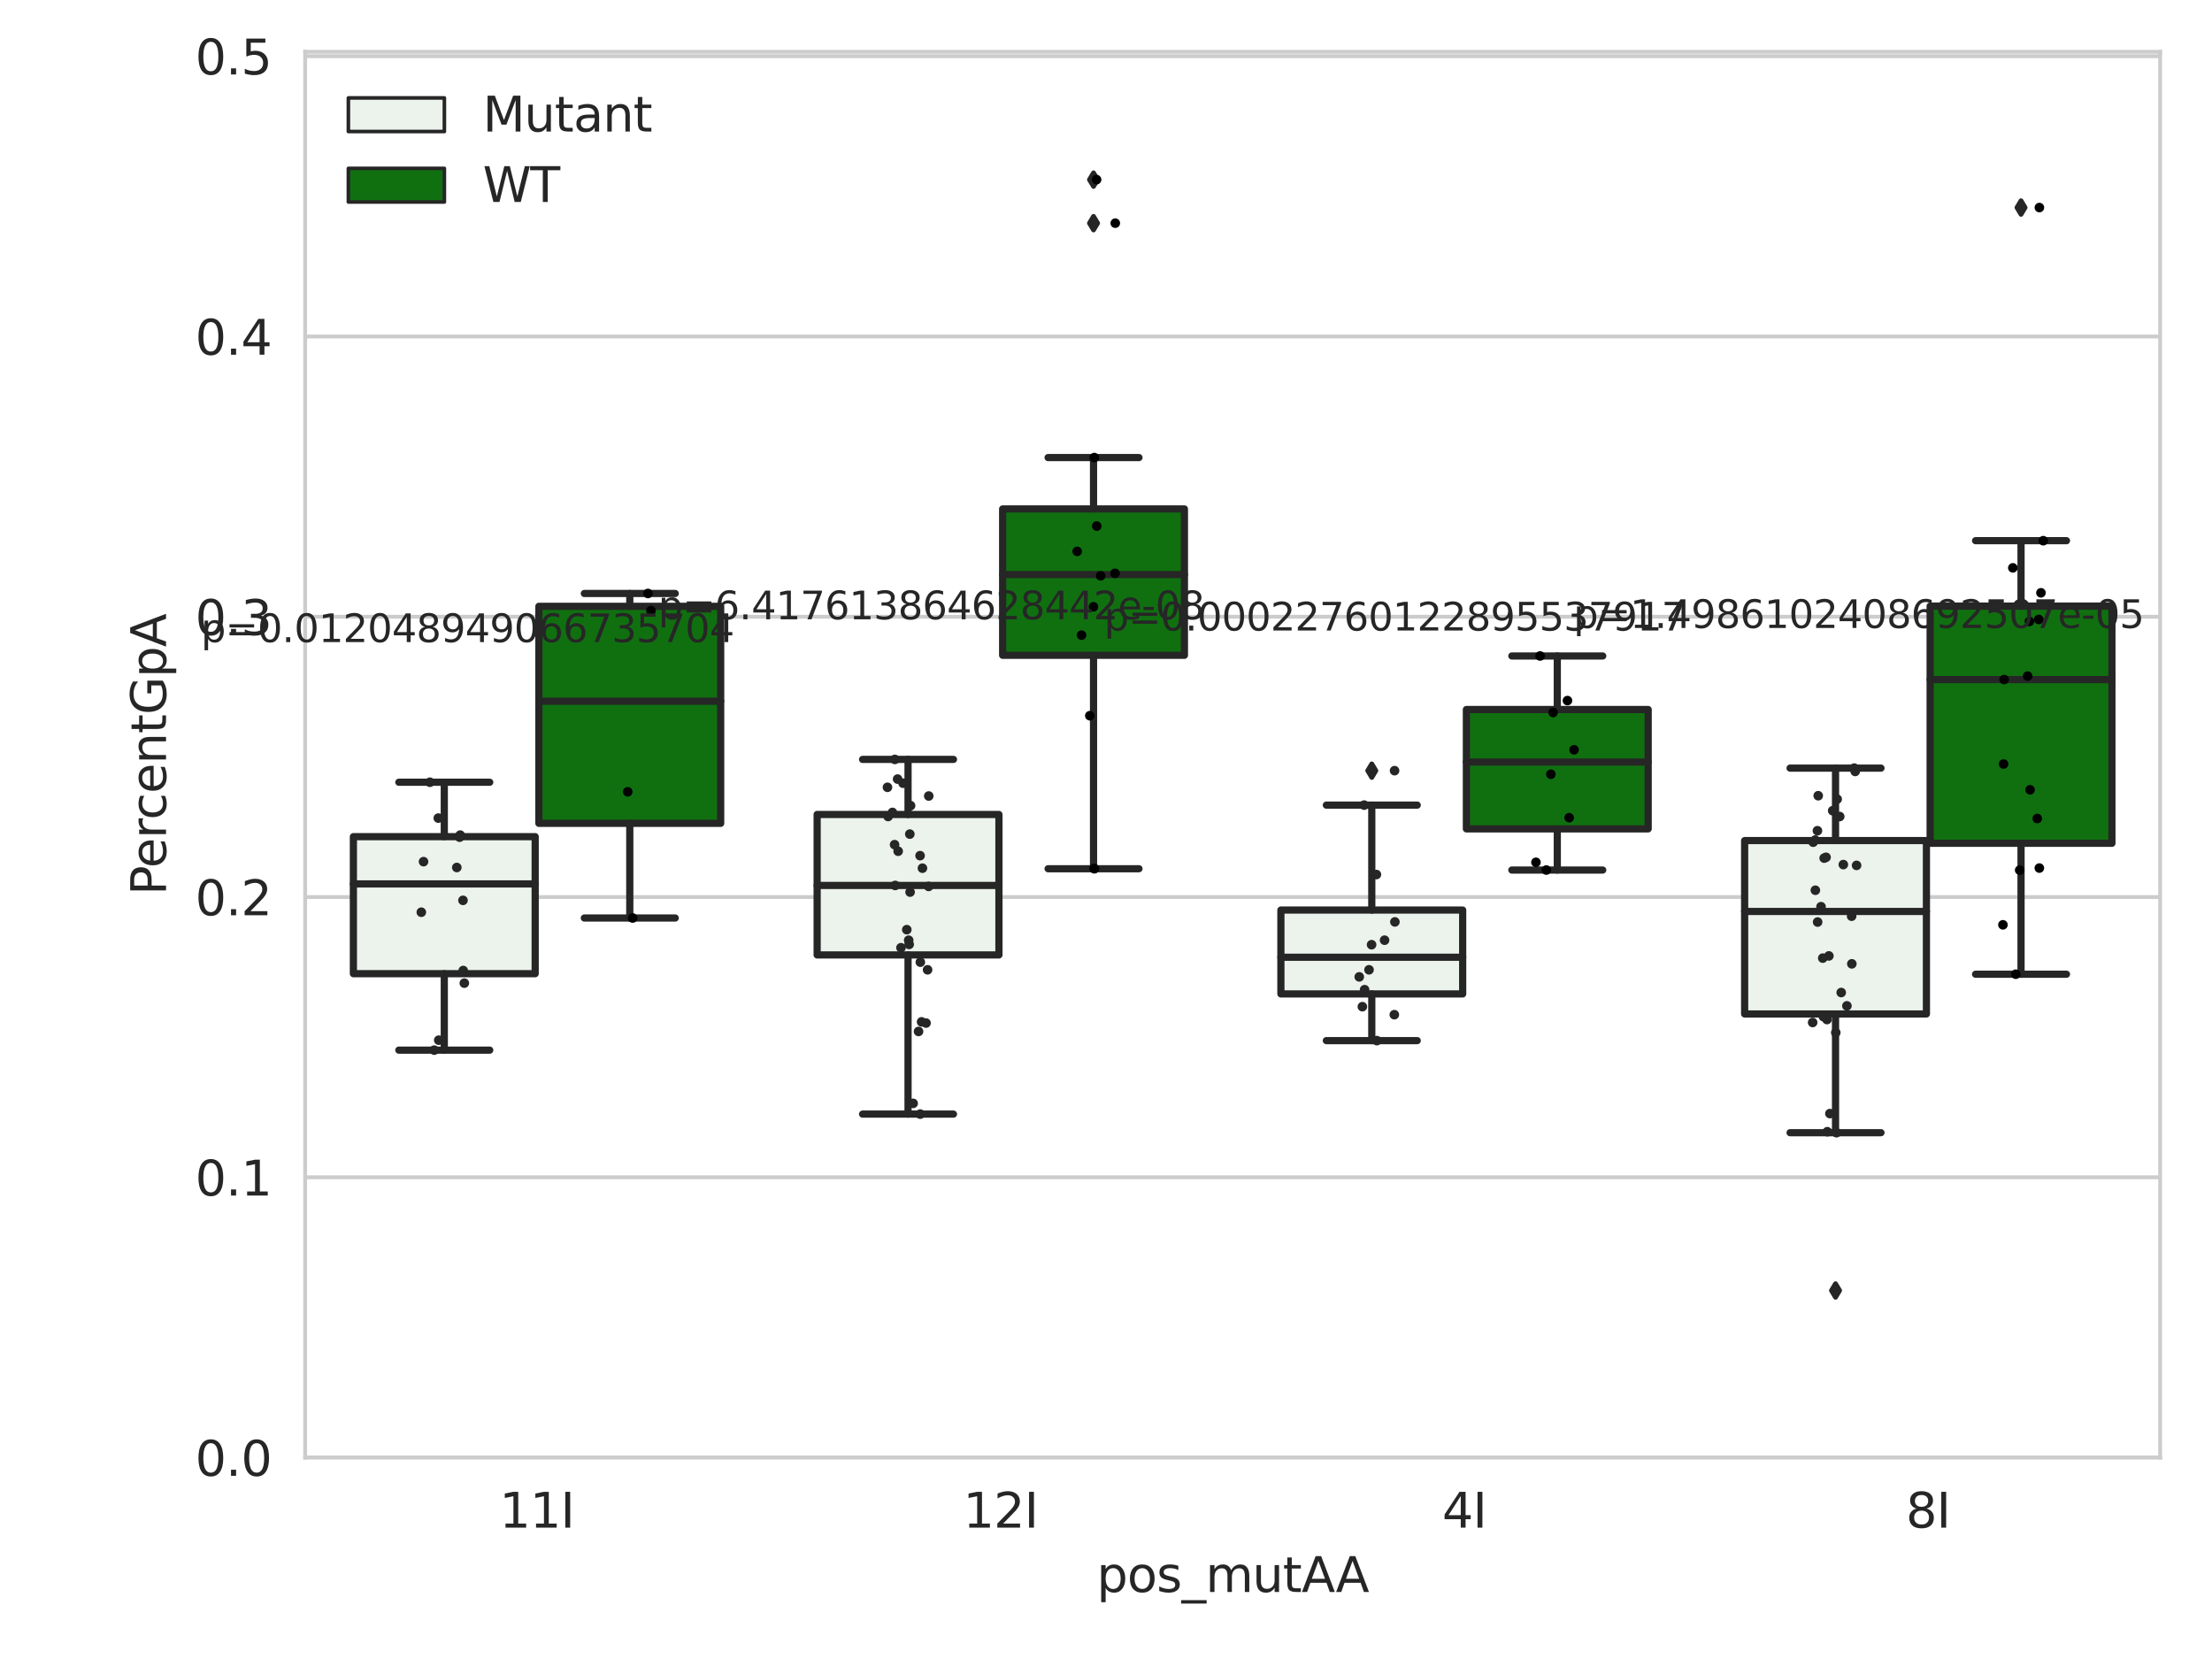 <?xml version="1.0" encoding="utf-8" standalone="no"?>
<!DOCTYPE svg PUBLIC "-//W3C//DTD SVG 1.1//EN"
  "http://www.w3.org/Graphics/SVG/1.1/DTD/svg11.dtd">
<svg xmlns:xlink="http://www.w3.org/1999/xlink" width="460.8pt" height="345.6pt" viewBox="0 0 460.8 345.6" xmlns="http://www.w3.org/2000/svg" version="1.1">
 <defs>
  <style type="text/css">*{stroke-linejoin: round; stroke-linecap: butt}</style>
 </defs>
 <g id="figure_1">
  <g id="patch_1">
   <path d="M 0 345.6 
L 460.8 345.6 
L 460.8 0 
L 0 0 
z
" style="fill: #ffffff"/>
  </g>
  <g id="axes_1">
   <g id="patch_2">
    <path d="M 63.571 303.64 
L 450 303.64 
L 450 10.8 
L 63.571 10.8 
z
" style="fill: #ffffff"/>
   </g>
   <g id="matplotlib.axis_1">
    <g id="xtick_1">
     <g id="text_1">
      <!-- 11I -->
      <g style="fill: #262626" transform="translate(104.037 318.238)scale(0.1 -0.1)">
       <defs>
        <path id="DejaVuSans-31" d="M 794 531 
L 1825 531 
L 1825 4091 
L 703 3866 
L 703 4441 
L 1819 4666 
L 2450 4666 
L 2450 531 
L 3481 531 
L 3481 0 
L 794 0 
L 794 531 
z
" transform="scale(0.016)"/>
        <path id="DejaVuSans-49" d="M 628 4666 
L 1259 4666 
L 1259 0 
L 628 0 
L 628 4666 
z
" transform="scale(0.016)"/>
       </defs>
       <use xlink:href="#DejaVuSans-31"/>
       <use xlink:href="#DejaVuSans-31" x="63.623"/>
       <use xlink:href="#DejaVuSans-49" x="127.246"/>
      </g>
     </g>
    </g>
    <g id="xtick_2">
     <g id="text_2">
      <!-- 12I -->
      <g style="fill: #262626" transform="translate(200.645 318.238)scale(0.1 -0.1)">
       <defs>
        <path id="DejaVuSans-32" d="M 1228 531 
L 3431 531 
L 3431 0 
L 469 0 
L 469 531 
Q 828 903 1448 1529 
Q 2069 2156 2228 2338 
Q 2531 2678 2651 2914 
Q 2772 3150 2772 3378 
Q 2772 3750 2511 3984 
Q 2250 4219 1831 4219 
Q 1534 4219 1204 4116 
Q 875 4013 500 3803 
L 500 4441 
Q 881 4594 1212 4672 
Q 1544 4750 1819 4750 
Q 2544 4750 2975 4387 
Q 3406 4025 3406 3419 
Q 3406 3131 3298 2873 
Q 3191 2616 2906 2266 
Q 2828 2175 2409 1742 
Q 1991 1309 1228 531 
z
" transform="scale(0.016)"/>
       </defs>
       <use xlink:href="#DejaVuSans-31"/>
       <use xlink:href="#DejaVuSans-32" x="63.623"/>
       <use xlink:href="#DejaVuSans-49" x="127.246"/>
      </g>
     </g>
    </g>
    <g id="xtick_3">
     <g id="text_3">
      <!-- 4I -->
      <g style="fill: #262626" transform="translate(300.433 318.238)scale(0.1 -0.1)">
       <defs>
        <path id="DejaVuSans-34" d="M 2419 4116 
L 825 1625 
L 2419 1625 
L 2419 4116 
z
M 2253 4666 
L 3047 4666 
L 3047 1625 
L 3713 1625 
L 3713 1100 
L 3047 1100 
L 3047 0 
L 2419 0 
L 2419 1100 
L 313 1100 
L 313 1709 
L 2253 4666 
z
" transform="scale(0.016)"/>
       </defs>
       <use xlink:href="#DejaVuSans-34"/>
       <use xlink:href="#DejaVuSans-49" x="63.623"/>
      </g>
     </g>
    </g>
    <g id="xtick_4">
     <g id="text_4">
      <!-- 8I -->
      <g style="fill: #262626" transform="translate(397.04 318.238)scale(0.1 -0.1)">
       <defs>
        <path id="DejaVuSans-38" d="M 2034 2216 
Q 1584 2216 1326 1975 
Q 1069 1734 1069 1313 
Q 1069 891 1326 650 
Q 1584 409 2034 409 
Q 2484 409 2743 651 
Q 3003 894 3003 1313 
Q 3003 1734 2745 1975 
Q 2488 2216 2034 2216 
z
M 1403 2484 
Q 997 2584 770 2862 
Q 544 3141 544 3541 
Q 544 4100 942 4425 
Q 1341 4750 2034 4750 
Q 2731 4750 3128 4425 
Q 3525 4100 3525 3541 
Q 3525 3141 3298 2862 
Q 3072 2584 2669 2484 
Q 3125 2378 3379 2068 
Q 3634 1759 3634 1313 
Q 3634 634 3220 271 
Q 2806 -91 2034 -91 
Q 1263 -91 848 271 
Q 434 634 434 1313 
Q 434 1759 690 2068 
Q 947 2378 1403 2484 
z
M 1172 3481 
Q 1172 3119 1398 2916 
Q 1625 2713 2034 2713 
Q 2441 2713 2670 2916 
Q 2900 3119 2900 3481 
Q 2900 3844 2670 4047 
Q 2441 4250 2034 4250 
Q 1625 4250 1398 4047 
Q 1172 3844 1172 3481 
z
" transform="scale(0.016)"/>
       </defs>
       <use xlink:href="#DejaVuSans-38"/>
       <use xlink:href="#DejaVuSans-49" x="63.623"/>
      </g>
     </g>
    </g>
    <g id="text_5">
     <!-- pos_mutAA -->
     <g style="fill: #262626" transform="translate(228.47 331.638)scale(0.1 -0.1)">
      <defs>
       <path id="DejaVuSans-70" d="M 1159 525 
L 1159 -1331 
L 581 -1331 
L 581 3500 
L 1159 3500 
L 1159 2969 
Q 1341 3281 1617 3432 
Q 1894 3584 2278 3584 
Q 2916 3584 3314 3078 
Q 3713 2572 3713 1747 
Q 3713 922 3314 415 
Q 2916 -91 2278 -91 
Q 1894 -91 1617 61 
Q 1341 213 1159 525 
z
M 3116 1747 
Q 3116 2381 2855 2742 
Q 2594 3103 2138 3103 
Q 1681 3103 1420 2742 
Q 1159 2381 1159 1747 
Q 1159 1113 1420 752 
Q 1681 391 2138 391 
Q 2594 391 2855 752 
Q 3116 1113 3116 1747 
z
" transform="scale(0.016)"/>
       <path id="DejaVuSans-6f" d="M 1959 3097 
Q 1497 3097 1228 2736 
Q 959 2375 959 1747 
Q 959 1119 1226 758 
Q 1494 397 1959 397 
Q 2419 397 2687 759 
Q 2956 1122 2956 1747 
Q 2956 2369 2687 2733 
Q 2419 3097 1959 3097 
z
M 1959 3584 
Q 2709 3584 3137 3096 
Q 3566 2609 3566 1747 
Q 3566 888 3137 398 
Q 2709 -91 1959 -91 
Q 1206 -91 779 398 
Q 353 888 353 1747 
Q 353 2609 779 3096 
Q 1206 3584 1959 3584 
z
" transform="scale(0.016)"/>
       <path id="DejaVuSans-73" d="M 2834 3397 
L 2834 2853 
Q 2591 2978 2328 3040 
Q 2066 3103 1784 3103 
Q 1356 3103 1142 2972 
Q 928 2841 928 2578 
Q 928 2378 1081 2264 
Q 1234 2150 1697 2047 
L 1894 2003 
Q 2506 1872 2764 1633 
Q 3022 1394 3022 966 
Q 3022 478 2636 193 
Q 2250 -91 1575 -91 
Q 1294 -91 989 -36 
Q 684 19 347 128 
L 347 722 
Q 666 556 975 473 
Q 1284 391 1588 391 
Q 1994 391 2212 530 
Q 2431 669 2431 922 
Q 2431 1156 2273 1281 
Q 2116 1406 1581 1522 
L 1381 1569 
Q 847 1681 609 1914 
Q 372 2147 372 2553 
Q 372 3047 722 3315 
Q 1072 3584 1716 3584 
Q 2034 3584 2315 3537 
Q 2597 3491 2834 3397 
z
" transform="scale(0.016)"/>
       <path id="DejaVuSans-5f" d="M 3263 -1063 
L 3263 -1509 
L -63 -1509 
L -63 -1063 
L 3263 -1063 
z
" transform="scale(0.016)"/>
       <path id="DejaVuSans-6d" d="M 3328 2828 
Q 3544 3216 3844 3400 
Q 4144 3584 4550 3584 
Q 5097 3584 5394 3201 
Q 5691 2819 5691 2113 
L 5691 0 
L 5113 0 
L 5113 2094 
Q 5113 2597 4934 2840 
Q 4756 3084 4391 3084 
Q 3944 3084 3684 2787 
Q 3425 2491 3425 1978 
L 3425 0 
L 2847 0 
L 2847 2094 
Q 2847 2600 2669 2842 
Q 2491 3084 2119 3084 
Q 1678 3084 1418 2786 
Q 1159 2488 1159 1978 
L 1159 0 
L 581 0 
L 581 3500 
L 1159 3500 
L 1159 2956 
Q 1356 3278 1631 3431 
Q 1906 3584 2284 3584 
Q 2666 3584 2933 3390 
Q 3200 3197 3328 2828 
z
" transform="scale(0.016)"/>
       <path id="DejaVuSans-75" d="M 544 1381 
L 544 3500 
L 1119 3500 
L 1119 1403 
Q 1119 906 1312 657 
Q 1506 409 1894 409 
Q 2359 409 2629 706 
Q 2900 1003 2900 1516 
L 2900 3500 
L 3475 3500 
L 3475 0 
L 2900 0 
L 2900 538 
Q 2691 219 2414 64 
Q 2138 -91 1772 -91 
Q 1169 -91 856 284 
Q 544 659 544 1381 
z
M 1991 3584 
L 1991 3584 
z
" transform="scale(0.016)"/>
       <path id="DejaVuSans-74" d="M 1172 4494 
L 1172 3500 
L 2356 3500 
L 2356 3053 
L 1172 3053 
L 1172 1153 
Q 1172 725 1289 603 
Q 1406 481 1766 481 
L 2356 481 
L 2356 0 
L 1766 0 
Q 1100 0 847 248 
Q 594 497 594 1153 
L 594 3053 
L 172 3053 
L 172 3500 
L 594 3500 
L 594 4494 
L 1172 4494 
z
" transform="scale(0.016)"/>
       <path id="DejaVuSans-41" d="M 2188 4044 
L 1331 1722 
L 3047 1722 
L 2188 4044 
z
M 1831 4666 
L 2547 4666 
L 4325 0 
L 3669 0 
L 3244 1197 
L 1141 1197 
L 716 0 
L 50 0 
L 1831 4666 
z
" transform="scale(0.016)"/>
      </defs>
      <use xlink:href="#DejaVuSans-70"/>
      <use xlink:href="#DejaVuSans-6f" x="63.477"/>
      <use xlink:href="#DejaVuSans-73" x="124.658"/>
      <use xlink:href="#DejaVuSans-5f" x="176.758"/>
      <use xlink:href="#DejaVuSans-6d" x="226.758"/>
      <use xlink:href="#DejaVuSans-75" x="324.17"/>
      <use xlink:href="#DejaVuSans-74" x="387.549"/>
      <use xlink:href="#DejaVuSans-41" x="426.758"/>
      <use xlink:href="#DejaVuSans-41" x="497.916"/>
     </g>
    </g>
   </g>
   <g id="matplotlib.axis_2">
    <g id="ytick_1">
     <g id="line2d_1">
      <path d="M 63.571 303.64 
L 450 303.64 
" clip-path="url(#pf58b06542e)" style="fill: none; stroke: #cccccc; stroke-width: 0.8; stroke-linecap: round"/>
     </g>
     <g id="text_6">
      <!-- 0.0 -->
      <g style="fill: #262626" transform="translate(40.668 307.439)scale(0.1 -0.1)">
       <defs>
        <path id="DejaVuSans-30" d="M 2034 4250 
Q 1547 4250 1301 3770 
Q 1056 3291 1056 2328 
Q 1056 1369 1301 889 
Q 1547 409 2034 409 
Q 2525 409 2770 889 
Q 3016 1369 3016 2328 
Q 3016 3291 2770 3770 
Q 2525 4250 2034 4250 
z
M 2034 4750 
Q 2819 4750 3233 4129 
Q 3647 3509 3647 2328 
Q 3647 1150 3233 529 
Q 2819 -91 2034 -91 
Q 1250 -91 836 529 
Q 422 1150 422 2328 
Q 422 3509 836 4129 
Q 1250 4750 2034 4750 
z
" transform="scale(0.016)"/>
        <path id="DejaVuSans-2e" d="M 684 794 
L 1344 794 
L 1344 0 
L 684 0 
L 684 794 
z
" transform="scale(0.016)"/>
       </defs>
       <use xlink:href="#DejaVuSans-30"/>
       <use xlink:href="#DejaVuSans-2e" x="63.623"/>
       <use xlink:href="#DejaVuSans-30" x="95.41"/>
      </g>
     </g>
    </g>
    <g id="ytick_2">
     <g id="line2d_2">
      <path d="M 63.571 245.254 
L 450 245.254 
" clip-path="url(#pf58b06542e)" style="fill: none; stroke: #cccccc; stroke-width: 0.8; stroke-linecap: round"/>
     </g>
     <g id="text_7">
      <!-- 0.1 -->
      <g style="fill: #262626" transform="translate(40.668 249.053)scale(0.1 -0.1)">
       <use xlink:href="#DejaVuSans-30"/>
       <use xlink:href="#DejaVuSans-2e" x="63.623"/>
       <use xlink:href="#DejaVuSans-31" x="95.41"/>
      </g>
     </g>
    </g>
    <g id="ytick_3">
     <g id="line2d_3">
      <path d="M 63.571 186.867 
L 450 186.867 
" clip-path="url(#pf58b06542e)" style="fill: none; stroke: #cccccc; stroke-width: 0.8; stroke-linecap: round"/>
     </g>
     <g id="text_8">
      <!-- 0.2 -->
      <g style="fill: #262626" transform="translate(40.668 190.666)scale(0.1 -0.1)">
       <use xlink:href="#DejaVuSans-30"/>
       <use xlink:href="#DejaVuSans-2e" x="63.623"/>
       <use xlink:href="#DejaVuSans-32" x="95.41"/>
      </g>
     </g>
    </g>
    <g id="ytick_4">
     <g id="line2d_4">
      <path d="M 63.571 128.481 
L 450 128.481 
" clip-path="url(#pf58b06542e)" style="fill: none; stroke: #cccccc; stroke-width: 0.8; stroke-linecap: round"/>
     </g>
     <g id="text_9">
      <!-- 0.3 -->
      <g style="fill: #262626" transform="translate(40.668 132.28)scale(0.1 -0.1)">
       <defs>
        <path id="DejaVuSans-33" d="M 2597 2516 
Q 3050 2419 3304 2112 
Q 3559 1806 3559 1356 
Q 3559 666 3084 287 
Q 2609 -91 1734 -91 
Q 1441 -91 1130 -33 
Q 819 25 488 141 
L 488 750 
Q 750 597 1062 519 
Q 1375 441 1716 441 
Q 2309 441 2620 675 
Q 2931 909 2931 1356 
Q 2931 1769 2642 2001 
Q 2353 2234 1838 2234 
L 1294 2234 
L 1294 2753 
L 1863 2753 
Q 2328 2753 2575 2939 
Q 2822 3125 2822 3475 
Q 2822 3834 2567 4026 
Q 2313 4219 1838 4219 
Q 1578 4219 1281 4162 
Q 984 4106 628 3988 
L 628 4550 
Q 988 4650 1302 4700 
Q 1616 4750 1894 4750 
Q 2613 4750 3031 4423 
Q 3450 4097 3450 3541 
Q 3450 3153 3228 2886 
Q 3006 2619 2597 2516 
z
" transform="scale(0.016)"/>
       </defs>
       <use xlink:href="#DejaVuSans-30"/>
       <use xlink:href="#DejaVuSans-2e" x="63.623"/>
       <use xlink:href="#DejaVuSans-33" x="95.41"/>
      </g>
     </g>
    </g>
    <g id="ytick_5">
     <g id="line2d_5">
      <path d="M 63.571 70.094 
L 450 70.094 
" clip-path="url(#pf58b06542e)" style="fill: none; stroke: #cccccc; stroke-width: 0.8; stroke-linecap: round"/>
     </g>
     <g id="text_10">
      <!-- 0.4 -->
      <g style="fill: #262626" transform="translate(40.668 73.893)scale(0.1 -0.1)">
       <use xlink:href="#DejaVuSans-30"/>
       <use xlink:href="#DejaVuSans-2e" x="63.623"/>
       <use xlink:href="#DejaVuSans-34" x="95.41"/>
      </g>
     </g>
    </g>
    <g id="ytick_6">
     <g id="line2d_6">
      <path d="M 63.571 11.708 
L 450 11.708 
" clip-path="url(#pf58b06542e)" style="fill: none; stroke: #cccccc; stroke-width: 0.8; stroke-linecap: round"/>
     </g>
     <g id="text_11">
      <!-- 0.5 -->
      <g style="fill: #262626" transform="translate(40.668 15.507)scale(0.1 -0.1)">
       <defs>
        <path id="DejaVuSans-35" d="M 691 4666 
L 3169 4666 
L 3169 4134 
L 1269 4134 
L 1269 2991 
Q 1406 3038 1543 3061 
Q 1681 3084 1819 3084 
Q 2600 3084 3056 2656 
Q 3513 2228 3513 1497 
Q 3513 744 3044 326 
Q 2575 -91 1722 -91 
Q 1428 -91 1123 -41 
Q 819 9 494 109 
L 494 744 
Q 775 591 1075 516 
Q 1375 441 1709 441 
Q 2250 441 2565 725 
Q 2881 1009 2881 1497 
Q 2881 1984 2565 2268 
Q 2250 2553 1709 2553 
Q 1456 2553 1204 2497 
Q 953 2441 691 2322 
L 691 4666 
z
" transform="scale(0.016)"/>
       </defs>
       <use xlink:href="#DejaVuSans-30"/>
       <use xlink:href="#DejaVuSans-2e" x="63.623"/>
       <use xlink:href="#DejaVuSans-35" x="95.41"/>
      </g>
     </g>
    </g>
    <g id="text_12">
     <!-- PercentGpA -->
     <g style="fill: #262626" transform="translate(34.588 186.497)rotate(-90)scale(0.1 -0.1)">
      <defs>
       <path id="DejaVuSans-50" d="M 1259 4147 
L 1259 2394 
L 2053 2394 
Q 2494 2394 2734 2622 
Q 2975 2850 2975 3272 
Q 2975 3691 2734 3919 
Q 2494 4147 2053 4147 
L 1259 4147 
z
M 628 4666 
L 2053 4666 
Q 2838 4666 3239 4311 
Q 3641 3956 3641 3272 
Q 3641 2581 3239 2228 
Q 2838 1875 2053 1875 
L 1259 1875 
L 1259 0 
L 628 0 
L 628 4666 
z
" transform="scale(0.016)"/>
       <path id="DejaVuSans-65" d="M 3597 1894 
L 3597 1613 
L 953 1613 
Q 991 1019 1311 708 
Q 1631 397 2203 397 
Q 2534 397 2845 478 
Q 3156 559 3463 722 
L 3463 178 
Q 3153 47 2828 -22 
Q 2503 -91 2169 -91 
Q 1331 -91 842 396 
Q 353 884 353 1716 
Q 353 2575 817 3079 
Q 1281 3584 2069 3584 
Q 2775 3584 3186 3129 
Q 3597 2675 3597 1894 
z
M 3022 2063 
Q 3016 2534 2758 2815 
Q 2500 3097 2075 3097 
Q 1594 3097 1305 2825 
Q 1016 2553 972 2059 
L 3022 2063 
z
" transform="scale(0.016)"/>
       <path id="DejaVuSans-72" d="M 2631 2963 
Q 2534 3019 2420 3045 
Q 2306 3072 2169 3072 
Q 1681 3072 1420 2755 
Q 1159 2438 1159 1844 
L 1159 0 
L 581 0 
L 581 3500 
L 1159 3500 
L 1159 2956 
Q 1341 3275 1631 3429 
Q 1922 3584 2338 3584 
Q 2397 3584 2469 3576 
Q 2541 3569 2628 3553 
L 2631 2963 
z
" transform="scale(0.016)"/>
       <path id="DejaVuSans-63" d="M 3122 3366 
L 3122 2828 
Q 2878 2963 2633 3030 
Q 2388 3097 2138 3097 
Q 1578 3097 1268 2742 
Q 959 2388 959 1747 
Q 959 1106 1268 751 
Q 1578 397 2138 397 
Q 2388 397 2633 464 
Q 2878 531 3122 666 
L 3122 134 
Q 2881 22 2623 -34 
Q 2366 -91 2075 -91 
Q 1284 -91 818 406 
Q 353 903 353 1747 
Q 353 2603 823 3093 
Q 1294 3584 2113 3584 
Q 2378 3584 2631 3529 
Q 2884 3475 3122 3366 
z
" transform="scale(0.016)"/>
       <path id="DejaVuSans-6e" d="M 3513 2113 
L 3513 0 
L 2938 0 
L 2938 2094 
Q 2938 2591 2744 2837 
Q 2550 3084 2163 3084 
Q 1697 3084 1428 2787 
Q 1159 2491 1159 1978 
L 1159 0 
L 581 0 
L 581 3500 
L 1159 3500 
L 1159 2956 
Q 1366 3272 1645 3428 
Q 1925 3584 2291 3584 
Q 2894 3584 3203 3211 
Q 3513 2838 3513 2113 
z
" transform="scale(0.016)"/>
       <path id="DejaVuSans-47" d="M 3809 666 
L 3809 1919 
L 2778 1919 
L 2778 2438 
L 4434 2438 
L 4434 434 
Q 4069 175 3628 42 
Q 3188 -91 2688 -91 
Q 1594 -91 976 548 
Q 359 1188 359 2328 
Q 359 3472 976 4111 
Q 1594 4750 2688 4750 
Q 3144 4750 3555 4637 
Q 3966 4525 4313 4306 
L 4313 3634 
Q 3963 3931 3569 4081 
Q 3175 4231 2741 4231 
Q 1884 4231 1454 3753 
Q 1025 3275 1025 2328 
Q 1025 1384 1454 906 
Q 1884 428 2741 428 
Q 3075 428 3337 486 
Q 3600 544 3809 666 
z
" transform="scale(0.016)"/>
      </defs>
      <use xlink:href="#DejaVuSans-50"/>
      <use xlink:href="#DejaVuSans-65" x="56.678"/>
      <use xlink:href="#DejaVuSans-72" x="118.201"/>
      <use xlink:href="#DejaVuSans-63" x="157.064"/>
      <use xlink:href="#DejaVuSans-65" x="212.045"/>
      <use xlink:href="#DejaVuSans-6e" x="273.568"/>
      <use xlink:href="#DejaVuSans-74" x="336.947"/>
      <use xlink:href="#DejaVuSans-47" x="376.156"/>
      <use xlink:href="#DejaVuSans-70" x="453.646"/>
      <use xlink:href="#DejaVuSans-41" x="517.123"/>
     </g>
    </g>
   </g>
   <g id="patch_3">
    <path d="M 73.618 202.837 
L 111.488 202.837 
L 111.488 174.289 
L 73.618 174.289 
L 73.618 202.837 
z
" clip-path="url(#pf58b06542e)" style="fill: #ecf2ec; stroke: #262626; stroke-width: 1.5; stroke-linejoin: miter"/>
   </g>
   <g id="patch_4">
    <path d="M 112.261 171.516 
L 150.131 171.516 
L 150.131 126.308 
L 112.261 126.308 
L 112.261 171.516 
z
" clip-path="url(#pf58b06542e)" style="fill: #107010; stroke: #262626; stroke-width: 1.5; stroke-linejoin: miter"/>
   </g>
   <g id="patch_5">
    <path d="M 170.226 198.933 
L 208.096 198.933 
L 208.096 169.669 
L 170.226 169.669 
L 170.226 198.933 
z
" clip-path="url(#pf58b06542e)" style="fill: #ecf2ec; stroke: #262626; stroke-width: 1.5; stroke-linejoin: miter"/>
   </g>
   <g id="patch_6">
    <path d="M 208.868 136.51 
L 246.738 136.51 
L 246.738 106.022 
L 208.868 106.022 
L 208.868 136.51 
z
" clip-path="url(#pf58b06542e)" style="fill: #107010; stroke: #262626; stroke-width: 1.5; stroke-linejoin: miter"/>
   </g>
   <g id="patch_7">
    <path d="M 266.833 207.053 
L 304.703 207.053 
L 304.703 189.583 
L 266.833 189.583 
L 266.833 207.053 
z
" clip-path="url(#pf58b06542e)" style="fill: #ecf2ec; stroke: #262626; stroke-width: 1.5; stroke-linejoin: miter"/>
   </g>
   <g id="patch_8">
    <path d="M 305.476 172.666 
L 343.346 172.666 
L 343.346 147.806 
L 305.476 147.806 
L 305.476 172.666 
z
" clip-path="url(#pf58b06542e)" style="fill: #107010; stroke: #262626; stroke-width: 1.5; stroke-linejoin: miter"/>
   </g>
   <g id="patch_9">
    <path d="M 363.44 211.227 
L 401.31 211.227 
L 401.31 175.108 
L 363.44 175.108 
L 363.44 211.227 
z
" clip-path="url(#pf58b06542e)" style="fill: #ecf2ec; stroke: #262626; stroke-width: 1.5; stroke-linejoin: miter"/>
   </g>
   <g id="patch_10">
    <path d="M 402.083 175.673 
L 439.953 175.673 
L 439.953 126.266 
L 402.083 126.266 
L 402.083 175.673 
z
" clip-path="url(#pf58b06542e)" style="fill: #107010; stroke: #262626; stroke-width: 1.5; stroke-linejoin: miter"/>
   </g>
   <g id="patch_11">
    <path d="M 111.875 303.64 
L 111.875 303.64 
L 111.875 303.64 
L 111.875 303.64 
z
" clip-path="url(#pf58b06542e)" style="fill: #ecf2ec; stroke: #262626; stroke-width: 0.75; stroke-linejoin: miter"/>
   </g>
   <g id="patch_12">
    <path d="M 111.875 303.64 
L 111.875 303.64 
L 111.875 303.64 
L 111.875 303.64 
z
" clip-path="url(#pf58b06542e)" style="fill: #107010; stroke: #262626; stroke-width: 0.75; stroke-linejoin: miter"/>
   </g>
   <g id="PathCollection_1"/>
   <g id="PathCollection_2"/>
   <g id="line2d_7">
    <path d="M 92.553 202.837 
L 92.553 218.763 
" clip-path="url(#pf58b06542e)" style="fill: none; stroke: #262626; stroke-width: 1.5; stroke-linecap: round"/>
   </g>
   <g id="line2d_8">
    <path d="M 92.553 174.289 
L 92.553 162.954 
" clip-path="url(#pf58b06542e)" style="fill: none; stroke: #262626; stroke-width: 1.5; stroke-linecap: round"/>
   </g>
   <g id="line2d_9">
    <path d="M 83.086 218.763 
L 102.021 218.763 
" clip-path="url(#pf58b06542e)" style="fill: none; stroke: #262626; stroke-width: 1.5; stroke-linecap: round"/>
   </g>
   <g id="line2d_10">
    <path d="M 83.086 162.954 
L 102.021 162.954 
" clip-path="url(#pf58b06542e)" style="fill: none; stroke: #262626; stroke-width: 1.5; stroke-linecap: round"/>
   </g>
   <g id="line2d_11"/>
   <g id="line2d_12">
    <path d="M 131.196 171.516 
L 131.196 191.238 
" clip-path="url(#pf58b06542e)" style="fill: none; stroke: #262626; stroke-width: 1.5; stroke-linecap: round"/>
   </g>
   <g id="line2d_13">
    <path d="M 131.196 126.308 
L 131.196 123.635 
" clip-path="url(#pf58b06542e)" style="fill: none; stroke: #262626; stroke-width: 1.5; stroke-linecap: round"/>
   </g>
   <g id="line2d_14">
    <path d="M 121.729 191.238 
L 140.664 191.238 
" clip-path="url(#pf58b06542e)" style="fill: none; stroke: #262626; stroke-width: 1.5; stroke-linecap: round"/>
   </g>
   <g id="line2d_15">
    <path d="M 121.729 123.635 
L 140.664 123.635 
" clip-path="url(#pf58b06542e)" style="fill: none; stroke: #262626; stroke-width: 1.5; stroke-linecap: round"/>
   </g>
   <g id="line2d_16"/>
   <g id="line2d_17">
    <path d="M 189.161 198.933 
L 189.161 232.088 
" clip-path="url(#pf58b06542e)" style="fill: none; stroke: #262626; stroke-width: 1.5; stroke-linecap: round"/>
   </g>
   <g id="line2d_18">
    <path d="M 189.161 169.669 
L 189.161 158.199 
" clip-path="url(#pf58b06542e)" style="fill: none; stroke: #262626; stroke-width: 1.5; stroke-linecap: round"/>
   </g>
   <g id="line2d_19">
    <path d="M 179.693 232.088 
L 198.628 232.088 
" clip-path="url(#pf58b06542e)" style="fill: none; stroke: #262626; stroke-width: 1.5; stroke-linecap: round"/>
   </g>
   <g id="line2d_20">
    <path d="M 179.693 158.199 
L 198.628 158.199 
" clip-path="url(#pf58b06542e)" style="fill: none; stroke: #262626; stroke-width: 1.5; stroke-linecap: round"/>
   </g>
   <g id="line2d_21"/>
   <g id="line2d_22">
    <path d="M 227.803 136.51 
L 227.803 180.973 
" clip-path="url(#pf58b06542e)" style="fill: none; stroke: #262626; stroke-width: 1.5; stroke-linecap: round"/>
   </g>
   <g id="line2d_23">
    <path d="M 227.803 106.022 
L 227.803 95.32 
" clip-path="url(#pf58b06542e)" style="fill: none; stroke: #262626; stroke-width: 1.5; stroke-linecap: round"/>
   </g>
   <g id="line2d_24">
    <path d="M 218.336 180.973 
L 237.271 180.973 
" clip-path="url(#pf58b06542e)" style="fill: none; stroke: #262626; stroke-width: 1.5; stroke-linecap: round"/>
   </g>
   <g id="line2d_25">
    <path d="M 218.336 95.32 
L 237.271 95.32 
" clip-path="url(#pf58b06542e)" style="fill: none; stroke: #262626; stroke-width: 1.5; stroke-linecap: round"/>
   </g>
   <g id="line2d_26">
    <defs>
     <path id="m35f2cad6f3" d="M -0 1.414 
L 0.849 0 
L 0 -1.414 
L -0.849 -0 
z
" style="stroke: #262626; stroke-linejoin: miter"/>
    </defs>
    <g clip-path="url(#pf58b06542e)">
     <use xlink:href="#m35f2cad6f3" x="227.803" y="46.489" style="fill: #262626; stroke: #262626; stroke-linejoin: miter"/>
     <use xlink:href="#m35f2cad6f3" x="227.803" y="37.422" style="fill: #262626; stroke: #262626; stroke-linejoin: miter"/>
    </g>
   </g>
   <g id="line2d_27">
    <path d="M 285.768 207.053 
L 285.768 216.78 
" clip-path="url(#pf58b06542e)" style="fill: none; stroke: #262626; stroke-width: 1.5; stroke-linecap: round"/>
   </g>
   <g id="line2d_28">
    <path d="M 285.768 189.583 
L 285.768 167.721 
" clip-path="url(#pf58b06542e)" style="fill: none; stroke: #262626; stroke-width: 1.5; stroke-linecap: round"/>
   </g>
   <g id="line2d_29">
    <path d="M 276.3 216.78 
L 295.235 216.78 
" clip-path="url(#pf58b06542e)" style="fill: none; stroke: #262626; stroke-width: 1.5; stroke-linecap: round"/>
   </g>
   <g id="line2d_30">
    <path d="M 276.3 167.721 
L 295.235 167.721 
" clip-path="url(#pf58b06542e)" style="fill: none; stroke: #262626; stroke-width: 1.5; stroke-linecap: round"/>
   </g>
   <g id="line2d_31">
    <g clip-path="url(#pf58b06542e)">
     <use xlink:href="#m35f2cad6f3" x="285.768" y="160.543" style="fill: #262626; stroke: #262626; stroke-linejoin: miter"/>
    </g>
   </g>
   <g id="line2d_32">
    <path d="M 324.411 172.666 
L 324.411 181.245 
" clip-path="url(#pf58b06542e)" style="fill: none; stroke: #262626; stroke-width: 1.5; stroke-linecap: round"/>
   </g>
   <g id="line2d_33">
    <path d="M 324.411 147.806 
L 324.411 136.652 
" clip-path="url(#pf58b06542e)" style="fill: none; stroke: #262626; stroke-width: 1.5; stroke-linecap: round"/>
   </g>
   <g id="line2d_34">
    <path d="M 314.943 181.245 
L 333.878 181.245 
" clip-path="url(#pf58b06542e)" style="fill: none; stroke: #262626; stroke-width: 1.5; stroke-linecap: round"/>
   </g>
   <g id="line2d_35">
    <path d="M 314.943 136.652 
L 333.878 136.652 
" clip-path="url(#pf58b06542e)" style="fill: none; stroke: #262626; stroke-width: 1.5; stroke-linecap: round"/>
   </g>
   <g id="line2d_36"/>
   <g id="line2d_37">
    <path d="M 382.375 211.227 
L 382.375 235.961 
" clip-path="url(#pf58b06542e)" style="fill: none; stroke: #262626; stroke-width: 1.5; stroke-linecap: round"/>
   </g>
   <g id="line2d_38">
    <path d="M 382.375 175.108 
L 382.375 160.012 
" clip-path="url(#pf58b06542e)" style="fill: none; stroke: #262626; stroke-width: 1.5; stroke-linecap: round"/>
   </g>
   <g id="line2d_39">
    <path d="M 372.907 235.961 
L 391.842 235.961 
" clip-path="url(#pf58b06542e)" style="fill: none; stroke: #262626; stroke-width: 1.5; stroke-linecap: round"/>
   </g>
   <g id="line2d_40">
    <path d="M 372.907 160.012 
L 391.842 160.012 
" clip-path="url(#pf58b06542e)" style="fill: none; stroke: #262626; stroke-width: 1.5; stroke-linecap: round"/>
   </g>
   <g id="line2d_41">
    <g clip-path="url(#pf58b06542e)">
     <use xlink:href="#m35f2cad6f3" x="382.375" y="268.836" style="fill: #262626; stroke: #262626; stroke-linejoin: miter"/>
    </g>
   </g>
   <g id="line2d_42">
    <path d="M 421.018 175.673 
L 421.018 202.948 
" clip-path="url(#pf58b06542e)" style="fill: none; stroke: #262626; stroke-width: 1.5; stroke-linecap: round"/>
   </g>
   <g id="line2d_43">
    <path d="M 421.018 126.266 
L 421.018 112.636 
" clip-path="url(#pf58b06542e)" style="fill: none; stroke: #262626; stroke-width: 1.5; stroke-linecap: round"/>
   </g>
   <g id="line2d_44">
    <path d="M 411.55 202.948 
L 430.485 202.948 
" clip-path="url(#pf58b06542e)" style="fill: none; stroke: #262626; stroke-width: 1.5; stroke-linecap: round"/>
   </g>
   <g id="line2d_45">
    <path d="M 411.55 112.636 
L 430.485 112.636 
" clip-path="url(#pf58b06542e)" style="fill: none; stroke: #262626; stroke-width: 1.5; stroke-linecap: round"/>
   </g>
   <g id="line2d_46">
    <g clip-path="url(#pf58b06542e)">
     <use xlink:href="#m35f2cad6f3" x="421.018" y="43.237" style="fill: #262626; stroke: #262626; stroke-linejoin: miter"/>
    </g>
   </g>
   <g id="line2d_47">
    <path d="M 73.618 184.136 
L 111.488 184.136 
" clip-path="url(#pf58b06542e)" style="fill: none; stroke: #262626; stroke-width: 1.5; stroke-linecap: round"/>
   </g>
   <g id="line2d_48">
    <path d="M 112.261 146.07 
L 150.131 146.07 
" clip-path="url(#pf58b06542e)" style="fill: none; stroke: #262626; stroke-width: 1.5; stroke-linecap: round"/>
   </g>
   <g id="line2d_49">
    <path d="M 170.226 184.458 
L 208.096 184.458 
" clip-path="url(#pf58b06542e)" style="fill: none; stroke: #262626; stroke-width: 1.5; stroke-linecap: round"/>
   </g>
   <g id="line2d_50">
    <path d="M 208.868 119.693 
L 246.738 119.693 
" clip-path="url(#pf58b06542e)" style="fill: none; stroke: #262626; stroke-width: 1.5; stroke-linecap: round"/>
   </g>
   <g id="line2d_51">
    <path d="M 266.833 199.414 
L 304.703 199.414 
" clip-path="url(#pf58b06542e)" style="fill: none; stroke: #262626; stroke-width: 1.5; stroke-linecap: round"/>
   </g>
   <g id="line2d_52">
    <path d="M 305.476 158.744 
L 343.346 158.744 
" clip-path="url(#pf58b06542e)" style="fill: none; stroke: #262626; stroke-width: 1.5; stroke-linecap: round"/>
   </g>
   <g id="line2d_53">
    <path d="M 363.44 189.87 
L 401.31 189.87 
" clip-path="url(#pf58b06542e)" style="fill: none; stroke: #262626; stroke-width: 1.5; stroke-linecap: round"/>
   </g>
   <g id="line2d_54">
    <path d="M 402.083 141.565 
L 439.953 141.565 
" clip-path="url(#pf58b06542e)" style="fill: none; stroke: #262626; stroke-width: 1.5; stroke-linecap: round"/>
   </g>
   <g id="patch_13">
    <path d="M 63.571 303.64 
L 63.571 10.8 
" style="fill: none; stroke: #cccccc; stroke-width: 0.8; stroke-linejoin: miter; stroke-linecap: square"/>
   </g>
   <g id="patch_14">
    <path d="M 450 303.64 
L 450 10.8 
" style="fill: none; stroke: #cccccc; stroke-width: 0.8; stroke-linejoin: miter; stroke-linecap: square"/>
   </g>
   <g id="patch_15">
    <path d="M 63.571 303.64 
L 450 303.64 
" style="fill: none; stroke: #cccccc; stroke-width: 0.8; stroke-linejoin: miter; stroke-linecap: square"/>
   </g>
   <g id="patch_16">
    <path d="M 63.571 10.8 
L 450 10.8 
" style="fill: none; stroke: #cccccc; stroke-width: 0.8; stroke-linejoin: miter; stroke-linecap: square"/>
   </g>
   <g id="PathCollection_3">
    <defs>
     <path id="C0_0_69a9ed4480" d="M 0 1 
C 0.265 1 0.52 0.895 0.707 0.707 
C 0.895 0.52 1 0.265 1 -0 
C 1 -0.265 0.895 -0.52 0.707 -0.707 
C 0.52 -0.895 0.265 -1 0 -1 
C -0.265 -1 -0.52 -0.895 -0.707 -0.707 
C -0.895 -0.52 -1 -0.265 -1 0 
C -1 0.265 -0.895 0.52 -0.707 0.707 
C -0.52 0.895 -0.265 1 0 1 
z
"/>
    </defs>
    <g clip-path="url(#pf58b06542e)">
     <use xlink:href="#C0_0_69a9ed4480" x="95.864" y="173.966" style="fill: #262626"/>
    </g>
    <g clip-path="url(#pf58b06542e)">
     <use xlink:href="#C0_0_69a9ed4480" x="90.454" y="218.763" style="fill: #262626"/>
    </g>
    <g clip-path="url(#pf58b06542e)">
     <use xlink:href="#C0_0_69a9ed4480" x="95.741" y="174.397" style="fill: #262626"/>
    </g>
    <g clip-path="url(#pf58b06542e)">
     <use xlink:href="#C0_0_69a9ed4480" x="89.557" y="162.954" style="fill: #262626"/>
    </g>
    <g clip-path="url(#pf58b06542e)">
     <use xlink:href="#C0_0_69a9ed4480" x="91.307" y="170.422" style="fill: #262626"/>
    </g>
    <g clip-path="url(#pf58b06542e)">
     <use xlink:href="#C0_0_69a9ed4480" x="96.499" y="202.18" style="fill: #262626"/>
    </g>
    <g clip-path="url(#pf58b06542e)">
     <use xlink:href="#C0_0_69a9ed4480" x="96.728" y="204.808" style="fill: #262626"/>
    </g>
    <g clip-path="url(#pf58b06542e)">
     <use xlink:href="#C0_0_69a9ed4480" x="87.769" y="190.032" style="fill: #262626"/>
    </g>
    <g clip-path="url(#pf58b06542e)">
     <use xlink:href="#C0_0_69a9ed4480" x="96.45" y="187.558" style="fill: #262626"/>
    </g>
    <g clip-path="url(#pf58b06542e)">
     <use xlink:href="#C0_0_69a9ed4480" x="88.229" y="179.497" style="fill: #262626"/>
    </g>
    <g clip-path="url(#pf58b06542e)">
     <use xlink:href="#C0_0_69a9ed4480" x="95.161" y="180.713" style="fill: #262626"/>
    </g>
    <g clip-path="url(#pf58b06542e)">
     <use xlink:href="#C0_0_69a9ed4480" x="91.399" y="216.689" style="fill: #262626"/>
    </g>
   </g>
   <g id="PathCollection_4">
    <defs>
     <path id="C1_0_f5a6c4813b" d="M 0 1 
C 0.265 1 0.52 0.895 0.707 0.707 
C 0.895 0.52 1 0.265 1 -0 
C 1 -0.265 0.895 -0.52 0.707 -0.707 
C 0.52 -0.895 0.265 -1 0 -1 
C -0.265 -1 -0.52 -0.895 -0.707 -0.707 
C -0.895 -0.52 -1 -0.265 -1 0 
C -1 0.265 -0.895 0.52 -0.707 0.707 
C -0.52 0.895 -0.265 1 0 1 
z
"/>
    </defs>
    <g clip-path="url(#pf58b06542e)">
     <use xlink:href="#C1_0_f5a6c4813b" x="130.769" y="164.942"/>
    </g>
    <g clip-path="url(#pf58b06542e)">
     <use xlink:href="#C1_0_f5a6c4813b" x="134.98" y="123.635"/>
    </g>
    <g clip-path="url(#pf58b06542e)">
     <use xlink:href="#C1_0_f5a6c4813b" x="135.605" y="127.199"/>
    </g>
    <g clip-path="url(#pf58b06542e)">
     <use xlink:href="#C1_0_f5a6c4813b" x="131.798" y="191.238"/>
    </g>
   </g>
   <g id="PathCollection_5">
    <defs>
     <path id="C2_0_ffee13cdaa" d="M 0 1 
C 0.265 1 0.52 0.895 0.707 0.707 
C 0.895 0.52 1 0.265 1 -0 
C 1 -0.265 0.895 -0.52 0.707 -0.707 
C 0.52 -0.895 0.265 -1 0 -1 
C -0.265 -1 -0.52 -0.895 -0.707 -0.707 
C -0.895 -0.52 -1 -0.265 -1 0 
C -1 0.265 -0.895 0.52 -0.707 0.707 
C -0.52 0.895 -0.265 1 0 1 
z
"/>
    </defs>
    <g clip-path="url(#pf58b06542e)">
     <use xlink:href="#C2_0_ffee13cdaa" x="184.876" y="164.011" style="fill: #262626"/>
    </g>
    <g clip-path="url(#pf58b06542e)">
     <use xlink:href="#C2_0_ffee13cdaa" x="192.912" y="213.121" style="fill: #262626"/>
    </g>
    <g clip-path="url(#pf58b06542e)">
     <use xlink:href="#C2_0_ffee13cdaa" x="186.491" y="184.458" style="fill: #262626"/>
    </g>
    <g clip-path="url(#pf58b06542e)">
     <use xlink:href="#C2_0_ffee13cdaa" x="185.01" y="170.093" style="fill: #262626"/>
    </g>
    <g clip-path="url(#pf58b06542e)">
     <use xlink:href="#C2_0_ffee13cdaa" x="189.533" y="173.758" style="fill: #262626"/>
    </g>
    <g clip-path="url(#pf58b06542e)">
     <use xlink:href="#C2_0_ffee13cdaa" x="188.123" y="163.158" style="fill: #262626"/>
    </g>
    <g clip-path="url(#pf58b06542e)">
     <use xlink:href="#C2_0_ffee13cdaa" x="191.986" y="212.874" style="fill: #262626"/>
    </g>
    <g clip-path="url(#pf58b06542e)">
     <use xlink:href="#C2_0_ffee13cdaa" x="186.42" y="158.199" style="fill: #262626"/>
    </g>
    <g clip-path="url(#pf58b06542e)">
     <use xlink:href="#C2_0_ffee13cdaa" x="193.452" y="184.657" style="fill: #262626"/>
    </g>
    <g clip-path="url(#pf58b06542e)">
     <use xlink:href="#C2_0_ffee13cdaa" x="193.476" y="165.824" style="fill: #262626"/>
    </g>
    <g clip-path="url(#pf58b06542e)">
     <use xlink:href="#C2_0_ffee13cdaa" x="185.916" y="169.244" style="fill: #262626"/>
    </g>
    <g clip-path="url(#pf58b06542e)">
     <use xlink:href="#C2_0_ffee13cdaa" x="191.669" y="178.251" style="fill: #262626"/>
    </g>
    <g clip-path="url(#pf58b06542e)">
     <use xlink:href="#C2_0_ffee13cdaa" x="192.163" y="180.86" style="fill: #262626"/>
    </g>
    <g clip-path="url(#pf58b06542e)">
     <use xlink:href="#C2_0_ffee13cdaa" x="186.359" y="175.955" style="fill: #262626"/>
    </g>
    <g clip-path="url(#pf58b06542e)">
     <use xlink:href="#C2_0_ffee13cdaa" x="191.348" y="214.869" style="fill: #262626"/>
    </g>
    <g clip-path="url(#pf58b06542e)">
     <use xlink:href="#C2_0_ffee13cdaa" x="186.99" y="162.297" style="fill: #262626"/>
    </g>
    <g clip-path="url(#pf58b06542e)">
     <use xlink:href="#C2_0_ffee13cdaa" x="189.691" y="167.833" style="fill: #262626"/>
    </g>
    <g clip-path="url(#pf58b06542e)">
     <use xlink:href="#C2_0_ffee13cdaa" x="189.397" y="196.739" style="fill: #262626"/>
    </g>
    <g clip-path="url(#pf58b06542e)">
     <use xlink:href="#C2_0_ffee13cdaa" x="191.698" y="232.088" style="fill: #262626"/>
    </g>
    <g clip-path="url(#pf58b06542e)">
     <use xlink:href="#C2_0_ffee13cdaa" x="190.227" y="229.851" style="fill: #262626"/>
    </g>
    <g clip-path="url(#pf58b06542e)">
     <use xlink:href="#C2_0_ffee13cdaa" x="193.231" y="202.026" style="fill: #262626"/>
    </g>
    <g clip-path="url(#pf58b06542e)">
     <use xlink:href="#C2_0_ffee13cdaa" x="191.726" y="200.437" style="fill: #262626"/>
    </g>
    <g clip-path="url(#pf58b06542e)">
     <use xlink:href="#C2_0_ffee13cdaa" x="187.691" y="197.428" style="fill: #262626"/>
    </g>
    <g clip-path="url(#pf58b06542e)">
     <use xlink:href="#C2_0_ffee13cdaa" x="189.59" y="185.84" style="fill: #262626"/>
    </g>
    <g clip-path="url(#pf58b06542e)">
     <use xlink:href="#C2_0_ffee13cdaa" x="188.903" y="193.667" style="fill: #262626"/>
    </g>
    <g clip-path="url(#pf58b06542e)">
     <use xlink:href="#C2_0_ffee13cdaa" x="187.103" y="177.327" style="fill: #262626"/>
    </g>
    <g clip-path="url(#pf58b06542e)">
     <use xlink:href="#C2_0_ffee13cdaa" x="189.295" y="195.864" style="fill: #262626"/>
    </g>
   </g>
   <g id="PathCollection_6">
    <defs>
     <path id="C3_0_482fcf7fab" d="M 0 1 
C 0.265 1 0.52 0.895 0.707 0.707 
C 0.895 0.52 1 0.265 1 -0 
C 1 -0.265 0.895 -0.52 0.707 -0.707 
C 0.52 -0.895 0.265 -1 0 -1 
C -0.265 -1 -0.52 -0.895 -0.707 -0.707 
C -0.895 -0.52 -1 -0.265 -1 0 
C -1 0.265 -0.895 0.52 -0.707 0.707 
C -0.52 0.895 -0.265 1 0 1 
z
"/>
    </defs>
    <g clip-path="url(#pf58b06542e)">
     <use xlink:href="#C3_0_482fcf7fab" x="227.785" y="126.406"/>
    </g>
    <g clip-path="url(#pf58b06542e)">
     <use xlink:href="#C3_0_482fcf7fab" x="225.301" y="132.314"/>
    </g>
    <g clip-path="url(#pf58b06542e)">
     <use xlink:href="#C3_0_482fcf7fab" x="227.934" y="180.935"/>
    </g>
    <g clip-path="url(#pf58b06542e)">
     <use xlink:href="#C3_0_482fcf7fab" x="232.28" y="119.43"/>
    </g>
    <g clip-path="url(#pf58b06542e)">
     <use xlink:href="#C3_0_482fcf7fab" x="227.029" y="149.096"/>
    </g>
    <g clip-path="url(#pf58b06542e)">
     <use xlink:href="#C3_0_482fcf7fab" x="227.982" y="180.973"/>
    </g>
    <g clip-path="url(#pf58b06542e)">
     <use xlink:href="#C3_0_482fcf7fab" x="232.334" y="46.489"/>
    </g>
    <g clip-path="url(#pf58b06542e)">
     <use xlink:href="#C3_0_482fcf7fab" x="227.963" y="95.32"/>
    </g>
    <g clip-path="url(#pf58b06542e)">
     <use xlink:href="#C3_0_482fcf7fab" x="228.466" y="109.589"/>
    </g>
    <g clip-path="url(#pf58b06542e)">
     <use xlink:href="#C3_0_482fcf7fab" x="228.44" y="37.422"/>
    </g>
    <g clip-path="url(#pf58b06542e)">
     <use xlink:href="#C3_0_482fcf7fab" x="229.282" y="119.957"/>
    </g>
    <g clip-path="url(#pf58b06542e)">
     <use xlink:href="#C3_0_482fcf7fab" x="224.398" y="114.865"/>
    </g>
   </g>
   <g id="PathCollection_7">
    <defs>
     <path id="C4_0_d4f2e04bcf" d="M 0 1 
C 0.265 1 0.52 0.895 0.707 0.707 
C 0.895 0.52 1 0.265 1 -0 
C 1 -0.265 0.895 -0.52 0.707 -0.707 
C 0.52 -0.895 0.265 -1 0 -1 
C -0.265 -1 -0.52 -0.895 -0.707 -0.707 
C -0.895 -0.52 -1 -0.265 -1 0 
C -1 0.265 -0.895 0.52 -0.707 0.707 
C -0.52 0.895 -0.265 1 0 1 
z
"/>
    </defs>
    <g clip-path="url(#pf58b06542e)">
     <use xlink:href="#C4_0_d4f2e04bcf" x="284.177" y="167.721" style="fill: #262626"/>
    </g>
    <g clip-path="url(#pf58b06542e)">
     <use xlink:href="#C4_0_d4f2e04bcf" x="285.725" y="196.799" style="fill: #262626"/>
    </g>
    <g clip-path="url(#pf58b06542e)">
     <use xlink:href="#C4_0_d4f2e04bcf" x="290.513" y="160.543" style="fill: #262626"/>
    </g>
    <g clip-path="url(#pf58b06542e)">
     <use xlink:href="#C4_0_d4f2e04bcf" x="284.27" y="206.167" style="fill: #262626"/>
    </g>
    <g clip-path="url(#pf58b06542e)">
     <use xlink:href="#C4_0_d4f2e04bcf" x="290.464" y="211.377" style="fill: #262626"/>
    </g>
    <g clip-path="url(#pf58b06542e)">
     <use xlink:href="#C4_0_d4f2e04bcf" x="288.431" y="195.859" style="fill: #262626"/>
    </g>
    <g clip-path="url(#pf58b06542e)">
     <use xlink:href="#C4_0_d4f2e04bcf" x="286.731" y="182.181" style="fill: #262626"/>
    </g>
    <g clip-path="url(#pf58b06542e)">
     <use xlink:href="#C4_0_d4f2e04bcf" x="285.193" y="202.029" style="fill: #262626"/>
    </g>
    <g clip-path="url(#pf58b06542e)">
     <use xlink:href="#C4_0_d4f2e04bcf" x="283.807" y="209.711" style="fill: #262626"/>
    </g>
    <g clip-path="url(#pf58b06542e)">
     <use xlink:href="#C4_0_d4f2e04bcf" x="283.158" y="203.498" style="fill: #262626"/>
    </g>
    <g clip-path="url(#pf58b06542e)">
     <use xlink:href="#C4_0_d4f2e04bcf" x="286.825" y="216.78" style="fill: #262626"/>
    </g>
    <g clip-path="url(#pf58b06542e)">
     <use xlink:href="#C4_0_d4f2e04bcf" x="290.583" y="192.05" style="fill: #262626"/>
    </g>
   </g>
   <g id="PathCollection_8">
    <defs>
     <path id="C5_0_5085d1ac52" d="M 0 1 
C 0.265 1 0.52 0.895 0.707 0.707 
C 0.895 0.52 1 0.265 1 -0 
C 1 -0.265 0.895 -0.52 0.707 -0.707 
C 0.52 -0.895 0.265 -1 0 -1 
C -0.265 -1 -0.52 -0.895 -0.707 -0.707 
C -0.895 -0.52 -1 -0.265 -1 0 
C -1 0.265 -0.895 0.52 -0.707 0.707 
C -0.52 0.895 -0.265 1 0 1 
z
"/>
    </defs>
    <g clip-path="url(#pf58b06542e)">
     <use xlink:href="#C5_0_5085d1ac52" x="322.126" y="181.245"/>
    </g>
    <g clip-path="url(#pf58b06542e)">
     <use xlink:href="#C5_0_5085d1ac52" x="326.531" y="145.947"/>
    </g>
    <g clip-path="url(#pf58b06542e)">
     <use xlink:href="#C5_0_5085d1ac52" x="319.966" y="179.636"/>
    </g>
    <g clip-path="url(#pf58b06542e)">
     <use xlink:href="#C5_0_5085d1ac52" x="323.54" y="148.425"/>
    </g>
    <g clip-path="url(#pf58b06542e)">
     <use xlink:href="#C5_0_5085d1ac52" x="326.886" y="170.343"/>
    </g>
    <g clip-path="url(#pf58b06542e)">
     <use xlink:href="#C5_0_5085d1ac52" x="320.828" y="136.652"/>
    </g>
    <g clip-path="url(#pf58b06542e)">
     <use xlink:href="#C5_0_5085d1ac52" x="327.909" y="156.198"/>
    </g>
    <g clip-path="url(#pf58b06542e)">
     <use xlink:href="#C5_0_5085d1ac52" x="323.074" y="161.29"/>
    </g>
   </g>
   <g id="PathCollection_9">
    <defs>
     <path id="C6_0_c6ba9ee02a" d="M 0 1 
C 0.265 1 0.52 0.895 0.707 0.707 
C 0.895 0.52 1 0.265 1 -0 
C 1 -0.265 0.895 -0.52 0.707 -0.707 
C 0.52 -0.895 0.265 -1 0 -1 
C -0.265 -1 -0.52 -0.895 -0.707 -0.707 
C -0.895 -0.52 -1 -0.265 -1 0 
C -1 0.265 -0.895 0.52 -0.707 0.707 
C -0.52 0.895 -0.265 1 0 1 
z
"/>
    </defs>
    <g clip-path="url(#pf58b06542e)">
     <use xlink:href="#C6_0_c6ba9ee02a" x="377.714" y="175.441" style="fill: #262626"/>
    </g>
    <g clip-path="url(#pf58b06542e)">
     <use xlink:href="#C6_0_c6ba9ee02a" x="383.247" y="170.099" style="fill: #262626"/>
    </g>
    <g clip-path="url(#pf58b06542e)">
     <use xlink:href="#C6_0_c6ba9ee02a" x="378.605" y="173.054" style="fill: #262626"/>
    </g>
    <g clip-path="url(#pf58b06542e)">
     <use xlink:href="#C6_0_c6ba9ee02a" x="380.01" y="178.762" style="fill: #262626"/>
    </g>
    <g clip-path="url(#pf58b06542e)">
     <use xlink:href="#C6_0_c6ba9ee02a" x="378.769" y="165.761" style="fill: #262626"/>
    </g>
    <g clip-path="url(#pf58b06542e)">
     <use xlink:href="#C6_0_c6ba9ee02a" x="378.646" y="192.078" style="fill: #262626"/>
    </g>
    <g clip-path="url(#pf58b06542e)">
     <use xlink:href="#C6_0_c6ba9ee02a" x="385.726" y="190.86" style="fill: #262626"/>
    </g>
    <g clip-path="url(#pf58b06542e)">
     <use xlink:href="#C6_0_c6ba9ee02a" x="377.61" y="213.004" style="fill: #262626"/>
    </g>
    <g clip-path="url(#pf58b06542e)">
     <use xlink:href="#C6_0_c6ba9ee02a" x="382.427" y="215.108" style="fill: #262626"/>
    </g>
    <g clip-path="url(#pf58b06542e)">
     <use xlink:href="#C6_0_c6ba9ee02a" x="382.719" y="166.476" style="fill: #262626"/>
    </g>
    <g clip-path="url(#pf58b06542e)">
     <use xlink:href="#C6_0_c6ba9ee02a" x="378.174" y="185.453" style="fill: #262626"/>
    </g>
    <g clip-path="url(#pf58b06542e)">
     <use xlink:href="#C6_0_c6ba9ee02a" x="384.001" y="180.109" style="fill: #262626"/>
    </g>
    <g clip-path="url(#pf58b06542e)">
     <use xlink:href="#C6_0_c6ba9ee02a" x="380.669" y="235.759" style="fill: #262626"/>
    </g>
    <g clip-path="url(#pf58b06542e)">
     <use xlink:href="#C6_0_c6ba9ee02a" x="380.988" y="199.136" style="fill: #262626"/>
    </g>
    <g clip-path="url(#pf58b06542e)">
     <use xlink:href="#C6_0_c6ba9ee02a" x="379.718" y="199.593" style="fill: #262626"/>
    </g>
    <g clip-path="url(#pf58b06542e)">
     <use xlink:href="#C6_0_c6ba9ee02a" x="379.353" y="188.88" style="fill: #262626"/>
    </g>
    <g clip-path="url(#pf58b06542e)">
     <use xlink:href="#C6_0_c6ba9ee02a" x="384.746" y="209.543" style="fill: #262626"/>
    </g>
    <g clip-path="url(#pf58b06542e)">
     <use xlink:href="#C6_0_c6ba9ee02a" x="386.758" y="180.276" style="fill: #262626"/>
    </g>
    <g clip-path="url(#pf58b06542e)">
     <use xlink:href="#C6_0_c6ba9ee02a" x="381.203" y="231.982" style="fill: #262626"/>
    </g>
    <g clip-path="url(#pf58b06542e)">
     <use xlink:href="#C6_0_c6ba9ee02a" x="380.597" y="212.392" style="fill: #262626"/>
    </g>
    <g clip-path="url(#pf58b06542e)">
     <use xlink:href="#C6_0_c6ba9ee02a" x="382.417" y="268.836" style="fill: #262626"/>
    </g>
    <g clip-path="url(#pf58b06542e)">
     <use xlink:href="#C6_0_c6ba9ee02a" x="381.784" y="168.884" style="fill: #262626"/>
    </g>
    <g clip-path="url(#pf58b06542e)">
     <use xlink:href="#C6_0_c6ba9ee02a" x="383.561" y="206.765" style="fill: #262626"/>
    </g>
    <g clip-path="url(#pf58b06542e)">
     <use xlink:href="#C6_0_c6ba9ee02a" x="380.399" y="178.589" style="fill: #262626"/>
    </g>
    <g clip-path="url(#pf58b06542e)">
     <use xlink:href="#C6_0_c6ba9ee02a" x="386.267" y="160.012" style="fill: #262626"/>
    </g>
    <g clip-path="url(#pf58b06542e)">
     <use xlink:href="#C6_0_c6ba9ee02a" x="382.577" y="235.961" style="fill: #262626"/>
    </g>
    <g clip-path="url(#pf58b06542e)">
     <use xlink:href="#C6_0_c6ba9ee02a" x="379.856" y="211.788" style="fill: #262626"/>
    </g>
    <g clip-path="url(#pf58b06542e)">
     <use xlink:href="#C6_0_c6ba9ee02a" x="385.772" y="200.785" style="fill: #262626"/>
    </g>
    <g clip-path="url(#pf58b06542e)">
     <use xlink:href="#C6_0_c6ba9ee02a" x="386.475" y="160.704" style="fill: #262626"/>
    </g>
    <g clip-path="url(#pf58b06542e)">
     <use xlink:href="#C6_0_c6ba9ee02a" x="378.128" y="174.997" style="fill: #262626"/>
    </g>
   </g>
   <g id="PathCollection_10">
    <defs>
     <path id="C7_0_7ebb713b5e" d="M 0 1 
C 0.265 1 0.52 0.895 0.707 0.707 
C 0.895 0.52 1 0.265 1 -0 
C 1 -0.265 0.895 -0.52 0.707 -0.707 
C 0.52 -0.895 0.265 -1 0 -1 
C -0.265 -1 -0.52 -0.895 -0.707 -0.707 
C -0.895 -0.52 -1 -0.265 -1 0 
C -1 0.265 -0.895 0.52 -0.707 0.707 
C -0.52 0.895 -0.265 1 0 1 
z
"/>
    </defs>
    <g clip-path="url(#pf58b06542e)">
     <use xlink:href="#C7_0_7ebb713b5e" x="425.166" y="123.493"/>
    </g>
    <g clip-path="url(#pf58b06542e)">
     <use xlink:href="#C7_0_7ebb713b5e" x="419.926" y="202.948"/>
    </g>
    <g clip-path="url(#pf58b06542e)">
     <use xlink:href="#C7_0_7ebb713b5e" x="422.901" y="164.529"/>
    </g>
    <g clip-path="url(#pf58b06542e)">
     <use xlink:href="#C7_0_7ebb713b5e" x="419.313" y="118.297"/>
    </g>
    <g clip-path="url(#pf58b06542e)">
     <use xlink:href="#C7_0_7ebb713b5e" x="424.404" y="170.511"/>
    </g>
    <g clip-path="url(#pf58b06542e)">
     <use xlink:href="#C7_0_7ebb713b5e" x="417.506" y="141.565"/>
    </g>
    <g clip-path="url(#pf58b06542e)">
     <use xlink:href="#C7_0_7ebb713b5e" x="417.248" y="192.656"/>
    </g>
    <g clip-path="url(#pf58b06542e)">
     <use xlink:href="#C7_0_7ebb713b5e" x="424.84" y="43.237"/>
    </g>
    <g clip-path="url(#pf58b06542e)">
     <use xlink:href="#C7_0_7ebb713b5e" x="425.65" y="112.636"/>
    </g>
    <g clip-path="url(#pf58b06542e)">
     <use xlink:href="#C7_0_7ebb713b5e" x="417.384" y="159.162"/>
    </g>
    <g clip-path="url(#pf58b06542e)">
     <use xlink:href="#C7_0_7ebb713b5e" x="422.776" y="129.454"/>
    </g>
    <g clip-path="url(#pf58b06542e)">
     <use xlink:href="#C7_0_7ebb713b5e" x="424.833" y="180.835"/>
    </g>
    <g clip-path="url(#pf58b06542e)">
     <use xlink:href="#C7_0_7ebb713b5e" x="424.708" y="129.038"/>
    </g>
    <g clip-path="url(#pf58b06542e)">
     <use xlink:href="#C7_0_7ebb713b5e" x="420.736" y="181.268"/>
    </g>
    <g clip-path="url(#pf58b06542e)">
     <use xlink:href="#C7_0_7ebb713b5e" x="422.4" y="140.841"/>
    </g>
   </g>
   <g id="text_13">
    <!-- 12 -->
    <g style="fill: #262626" transform="translate(97.384 -659.737)scale(0.1 -0.1)">
     <use xlink:href="#DejaVuSans-31"/>
     <use xlink:href="#DejaVuSans-32" x="63.623"/>
    </g>
   </g>
   <g id="text_14">
    <!-- p=0.012048949066735704 -->
    <g style="fill: #262626" transform="translate(41.866 133.761)scale(0.08 -0.08)">
     <defs>
      <path id="DejaVuSans-3d" d="M 678 2906 
L 4684 2906 
L 4684 2381 
L 678 2381 
L 678 2906 
z
M 678 1631 
L 4684 1631 
L 4684 1100 
L 678 1100 
L 678 1631 
z
" transform="scale(0.016)"/>
      <path id="DejaVuSans-39" d="M 703 97 
L 703 672 
Q 941 559 1184 500 
Q 1428 441 1663 441 
Q 2288 441 2617 861 
Q 2947 1281 2994 2138 
Q 2813 1869 2534 1725 
Q 2256 1581 1919 1581 
Q 1219 1581 811 2004 
Q 403 2428 403 3163 
Q 403 3881 828 4315 
Q 1253 4750 1959 4750 
Q 2769 4750 3195 4129 
Q 3622 3509 3622 2328 
Q 3622 1225 3098 567 
Q 2575 -91 1691 -91 
Q 1453 -91 1209 -44 
Q 966 3 703 97 
z
M 1959 2075 
Q 2384 2075 2632 2365 
Q 2881 2656 2881 3163 
Q 2881 3666 2632 3958 
Q 2384 4250 1959 4250 
Q 1534 4250 1286 3958 
Q 1038 3666 1038 3163 
Q 1038 2656 1286 2365 
Q 1534 2075 1959 2075 
z
" transform="scale(0.016)"/>
      <path id="DejaVuSans-36" d="M 2113 2584 
Q 1688 2584 1439 2293 
Q 1191 2003 1191 1497 
Q 1191 994 1439 701 
Q 1688 409 2113 409 
Q 2538 409 2786 701 
Q 3034 994 3034 1497 
Q 3034 2003 2786 2293 
Q 2538 2584 2113 2584 
z
M 3366 4563 
L 3366 3988 
Q 3128 4100 2886 4159 
Q 2644 4219 2406 4219 
Q 1781 4219 1451 3797 
Q 1122 3375 1075 2522 
Q 1259 2794 1537 2939 
Q 1816 3084 2150 3084 
Q 2853 3084 3261 2657 
Q 3669 2231 3669 1497 
Q 3669 778 3244 343 
Q 2819 -91 2113 -91 
Q 1303 -91 875 529 
Q 447 1150 447 2328 
Q 447 3434 972 4092 
Q 1497 4750 2381 4750 
Q 2619 4750 2861 4703 
Q 3103 4656 3366 4563 
z
" transform="scale(0.016)"/>
      <path id="DejaVuSans-37" d="M 525 4666 
L 3525 4666 
L 3525 4397 
L 1831 0 
L 1172 0 
L 2766 4134 
L 525 4134 
L 525 4666 
z
" transform="scale(0.016)"/>
     </defs>
     <use xlink:href="#DejaVuSans-70"/>
     <use xlink:href="#DejaVuSans-3d" x="63.477"/>
     <use xlink:href="#DejaVuSans-30" x="147.266"/>
     <use xlink:href="#DejaVuSans-2e" x="210.889"/>
     <use xlink:href="#DejaVuSans-30" x="242.676"/>
     <use xlink:href="#DejaVuSans-31" x="306.299"/>
     <use xlink:href="#DejaVuSans-32" x="369.922"/>
     <use xlink:href="#DejaVuSans-30" x="433.545"/>
     <use xlink:href="#DejaVuSans-34" x="497.168"/>
     <use xlink:href="#DejaVuSans-38" x="560.791"/>
     <use xlink:href="#DejaVuSans-39" x="624.414"/>
     <use xlink:href="#DejaVuSans-34" x="688.037"/>
     <use xlink:href="#DejaVuSans-39" x="751.66"/>
     <use xlink:href="#DejaVuSans-30" x="815.283"/>
     <use xlink:href="#DejaVuSans-36" x="878.906"/>
     <use xlink:href="#DejaVuSans-36" x="942.529"/>
     <use xlink:href="#DejaVuSans-37" x="1006.152"/>
     <use xlink:href="#DejaVuSans-33" x="1069.775"/>
     <use xlink:href="#DejaVuSans-35" x="1133.398"/>
     <use xlink:href="#DejaVuSans-37" x="1197.021"/>
     <use xlink:href="#DejaVuSans-30" x="1260.645"/>
     <use xlink:href="#DejaVuSans-34" x="1324.268"/>
    </g>
   </g>
   <g id="text_15">
    <!-- 4 -->
    <g style="fill: #262626" transform="translate(126.366 -659.737)scale(0.1 -0.1)">
     <use xlink:href="#DejaVuSans-34"/>
    </g>
   </g>
   <g id="text_16">
    <!-- 27 -->
    <g style="fill: #262626" transform="translate(193.991 -659.737)scale(0.1 -0.1)">
     <use xlink:href="#DejaVuSans-32"/>
     <use xlink:href="#DejaVuSans-37" x="63.623"/>
    </g>
   </g>
   <g id="text_17">
    <!-- p=6.417613864628442e-08 -->
    <g style="fill: #262626" transform="translate(137.114 129.006)scale(0.08 -0.08)">
     <defs>
      <path id="DejaVuSans-2d" d="M 313 2009 
L 1997 2009 
L 1997 1497 
L 313 1497 
L 313 2009 
z
" transform="scale(0.016)"/>
     </defs>
     <use xlink:href="#DejaVuSans-70"/>
     <use xlink:href="#DejaVuSans-3d" x="63.477"/>
     <use xlink:href="#DejaVuSans-36" x="147.266"/>
     <use xlink:href="#DejaVuSans-2e" x="210.889"/>
     <use xlink:href="#DejaVuSans-34" x="242.676"/>
     <use xlink:href="#DejaVuSans-31" x="306.299"/>
     <use xlink:href="#DejaVuSans-37" x="369.922"/>
     <use xlink:href="#DejaVuSans-36" x="433.545"/>
     <use xlink:href="#DejaVuSans-31" x="497.168"/>
     <use xlink:href="#DejaVuSans-33" x="560.791"/>
     <use xlink:href="#DejaVuSans-38" x="624.414"/>
     <use xlink:href="#DejaVuSans-36" x="688.037"/>
     <use xlink:href="#DejaVuSans-34" x="751.66"/>
     <use xlink:href="#DejaVuSans-36" x="815.283"/>
     <use xlink:href="#DejaVuSans-32" x="878.906"/>
     <use xlink:href="#DejaVuSans-38" x="942.529"/>
     <use xlink:href="#DejaVuSans-34" x="1006.152"/>
     <use xlink:href="#DejaVuSans-34" x="1069.775"/>
     <use xlink:href="#DejaVuSans-32" x="1133.398"/>
     <use xlink:href="#DejaVuSans-65" x="1197.021"/>
     <use xlink:href="#DejaVuSans-2d" x="1258.545"/>
     <use xlink:href="#DejaVuSans-30" x="1294.629"/>
     <use xlink:href="#DejaVuSans-38" x="1358.252"/>
    </g>
   </g>
   <g id="text_18">
    <!-- 12 -->
    <g style="fill: #262626" transform="translate(222.973 -659.737)scale(0.1 -0.1)">
     <use xlink:href="#DejaVuSans-31"/>
     <use xlink:href="#DejaVuSans-32" x="63.623"/>
    </g>
   </g>
   <g id="text_19">
    <!-- 12 -->
    <g style="fill: #262626" transform="translate(290.598 -659.737)scale(0.1 -0.1)">
     <use xlink:href="#DejaVuSans-31"/>
     <use xlink:href="#DejaVuSans-32" x="63.623"/>
    </g>
   </g>
   <g id="text_20">
    <!-- p=0.00022760122895537917 -->
    <g style="fill: #262626" transform="translate(229.991 131.35)scale(0.08 -0.08)">
     <use xlink:href="#DejaVuSans-70"/>
     <use xlink:href="#DejaVuSans-3d" x="63.477"/>
     <use xlink:href="#DejaVuSans-30" x="147.266"/>
     <use xlink:href="#DejaVuSans-2e" x="210.889"/>
     <use xlink:href="#DejaVuSans-30" x="242.676"/>
     <use xlink:href="#DejaVuSans-30" x="306.299"/>
     <use xlink:href="#DejaVuSans-30" x="369.922"/>
     <use xlink:href="#DejaVuSans-32" x="433.545"/>
     <use xlink:href="#DejaVuSans-32" x="497.168"/>
     <use xlink:href="#DejaVuSans-37" x="560.791"/>
     <use xlink:href="#DejaVuSans-36" x="624.414"/>
     <use xlink:href="#DejaVuSans-30" x="688.037"/>
     <use xlink:href="#DejaVuSans-31" x="751.66"/>
     <use xlink:href="#DejaVuSans-32" x="815.283"/>
     <use xlink:href="#DejaVuSans-32" x="878.906"/>
     <use xlink:href="#DejaVuSans-38" x="942.529"/>
     <use xlink:href="#DejaVuSans-39" x="1006.152"/>
     <use xlink:href="#DejaVuSans-35" x="1069.775"/>
     <use xlink:href="#DejaVuSans-35" x="1133.398"/>
     <use xlink:href="#DejaVuSans-33" x="1197.021"/>
     <use xlink:href="#DejaVuSans-37" x="1260.645"/>
     <use xlink:href="#DejaVuSans-39" x="1324.268"/>
     <use xlink:href="#DejaVuSans-31" x="1387.891"/>
     <use xlink:href="#DejaVuSans-37" x="1451.514"/>
    </g>
   </g>
   <g id="text_21">
    <!-- 8 -->
    <g style="fill: #262626" transform="translate(319.58 -659.737)scale(0.1 -0.1)">
     <use xlink:href="#DejaVuSans-38"/>
    </g>
   </g>
   <g id="text_22">
    <!-- 30 -->
    <g style="fill: #262626" transform="translate(387.205 -659.737)scale(0.1 -0.1)">
     <use xlink:href="#DejaVuSans-33"/>
     <use xlink:href="#DejaVuSans-30" x="63.623"/>
    </g>
   </g>
   <g id="text_23">
    <!-- p=1.4986102408692507e-05 -->
    <g style="fill: #262626" transform="translate(327.783 130.819)scale(0.08 -0.08)">
     <use xlink:href="#DejaVuSans-70"/>
     <use xlink:href="#DejaVuSans-3d" x="63.477"/>
     <use xlink:href="#DejaVuSans-31" x="147.266"/>
     <use xlink:href="#DejaVuSans-2e" x="210.889"/>
     <use xlink:href="#DejaVuSans-34" x="242.676"/>
     <use xlink:href="#DejaVuSans-39" x="306.299"/>
     <use xlink:href="#DejaVuSans-38" x="369.922"/>
     <use xlink:href="#DejaVuSans-36" x="433.545"/>
     <use xlink:href="#DejaVuSans-31" x="497.168"/>
     <use xlink:href="#DejaVuSans-30" x="560.791"/>
     <use xlink:href="#DejaVuSans-32" x="624.414"/>
     <use xlink:href="#DejaVuSans-34" x="688.037"/>
     <use xlink:href="#DejaVuSans-30" x="751.66"/>
     <use xlink:href="#DejaVuSans-38" x="815.283"/>
     <use xlink:href="#DejaVuSans-36" x="878.906"/>
     <use xlink:href="#DejaVuSans-39" x="942.529"/>
     <use xlink:href="#DejaVuSans-32" x="1006.152"/>
     <use xlink:href="#DejaVuSans-35" x="1069.775"/>
     <use xlink:href="#DejaVuSans-30" x="1133.398"/>
     <use xlink:href="#DejaVuSans-37" x="1197.021"/>
     <use xlink:href="#DejaVuSans-65" x="1260.645"/>
     <use xlink:href="#DejaVuSans-2d" x="1322.168"/>
     <use xlink:href="#DejaVuSans-30" x="1358.252"/>
     <use xlink:href="#DejaVuSans-35" x="1421.875"/>
    </g>
   </g>
   <g id="text_24">
    <!-- 15 -->
    <g style="fill: #262626" transform="translate(416.187 -659.737)scale(0.1 -0.1)">
     <use xlink:href="#DejaVuSans-31"/>
     <use xlink:href="#DejaVuSans-35" x="63.623"/>
    </g>
   </g>
   <g id="legend_1">
    <g id="patch_17">
     <path d="M 72.571 27.398 
L 92.571 27.398 
L 92.571 20.398 
L 72.571 20.398 
z
" style="fill: #ecf2ec; stroke: #262626; stroke-width: 0.75; stroke-linejoin: miter"/>
    </g>
    <g id="text_25">
     <!-- Mutant -->
     <g style="fill: #262626" transform="translate(100.571 27.398)scale(0.1 -0.1)">
      <defs>
       <path id="DejaVuSans-4d" d="M 628 4666 
L 1569 4666 
L 2759 1491 
L 3956 4666 
L 4897 4666 
L 4897 0 
L 4281 0 
L 4281 4097 
L 3078 897 
L 2444 897 
L 1241 4097 
L 1241 0 
L 628 0 
L 628 4666 
z
" transform="scale(0.016)"/>
       <path id="DejaVuSans-61" d="M 2194 1759 
Q 1497 1759 1228 1600 
Q 959 1441 959 1056 
Q 959 750 1161 570 
Q 1363 391 1709 391 
Q 2188 391 2477 730 
Q 2766 1069 2766 1631 
L 2766 1759 
L 2194 1759 
z
M 3341 1997 
L 3341 0 
L 2766 0 
L 2766 531 
Q 2569 213 2275 61 
Q 1981 -91 1556 -91 
Q 1019 -91 701 211 
Q 384 513 384 1019 
Q 384 1609 779 1909 
Q 1175 2209 1959 2209 
L 2766 2209 
L 2766 2266 
Q 2766 2663 2505 2880 
Q 2244 3097 1772 3097 
Q 1472 3097 1187 3025 
Q 903 2953 641 2809 
L 641 3341 
Q 956 3463 1253 3523 
Q 1550 3584 1831 3584 
Q 2591 3584 2966 3190 
Q 3341 2797 3341 1997 
z
" transform="scale(0.016)"/>
      </defs>
      <use xlink:href="#DejaVuSans-4d"/>
      <use xlink:href="#DejaVuSans-75" x="86.279"/>
      <use xlink:href="#DejaVuSans-74" x="149.658"/>
      <use xlink:href="#DejaVuSans-61" x="188.867"/>
      <use xlink:href="#DejaVuSans-6e" x="250.146"/>
      <use xlink:href="#DejaVuSans-74" x="313.525"/>
     </g>
    </g>
    <g id="patch_18">
     <path d="M 72.571 42.077 
L 92.571 42.077 
L 92.571 35.077 
L 72.571 35.077 
z
" style="fill: #107010; stroke: #262626; stroke-width: 0.75; stroke-linejoin: miter"/>
    </g>
    <g id="text_26">
     <!-- WT -->
     <g style="fill: #262626" transform="translate(100.571 42.077)scale(0.1 -0.1)">
      <defs>
       <path id="DejaVuSans-57" d="M 213 4666 
L 850 4666 
L 1831 722 
L 2809 4666 
L 3519 4666 
L 4500 722 
L 5478 4666 
L 6119 4666 
L 4947 0 
L 4153 0 
L 3169 4050 
L 2175 0 
L 1381 0 
L 213 4666 
z
" transform="scale(0.016)"/>
       <path id="DejaVuSans-54" d="M -19 4666 
L 3928 4666 
L 3928 4134 
L 2272 4134 
L 2272 0 
L 1638 0 
L 1638 4134 
L -19 4134 
L -19 4666 
z
" transform="scale(0.016)"/>
      </defs>
      <use xlink:href="#DejaVuSans-57"/>
      <use xlink:href="#DejaVuSans-54" x="98.877"/>
     </g>
    </g>
   </g>
  </g>
 </g>
 <defs>
  <clipPath id="pf58b06542e">
   <rect x="63.571" y="10.8" width="386.429" height="292.84"/>
  </clipPath>
 </defs>
</svg>
